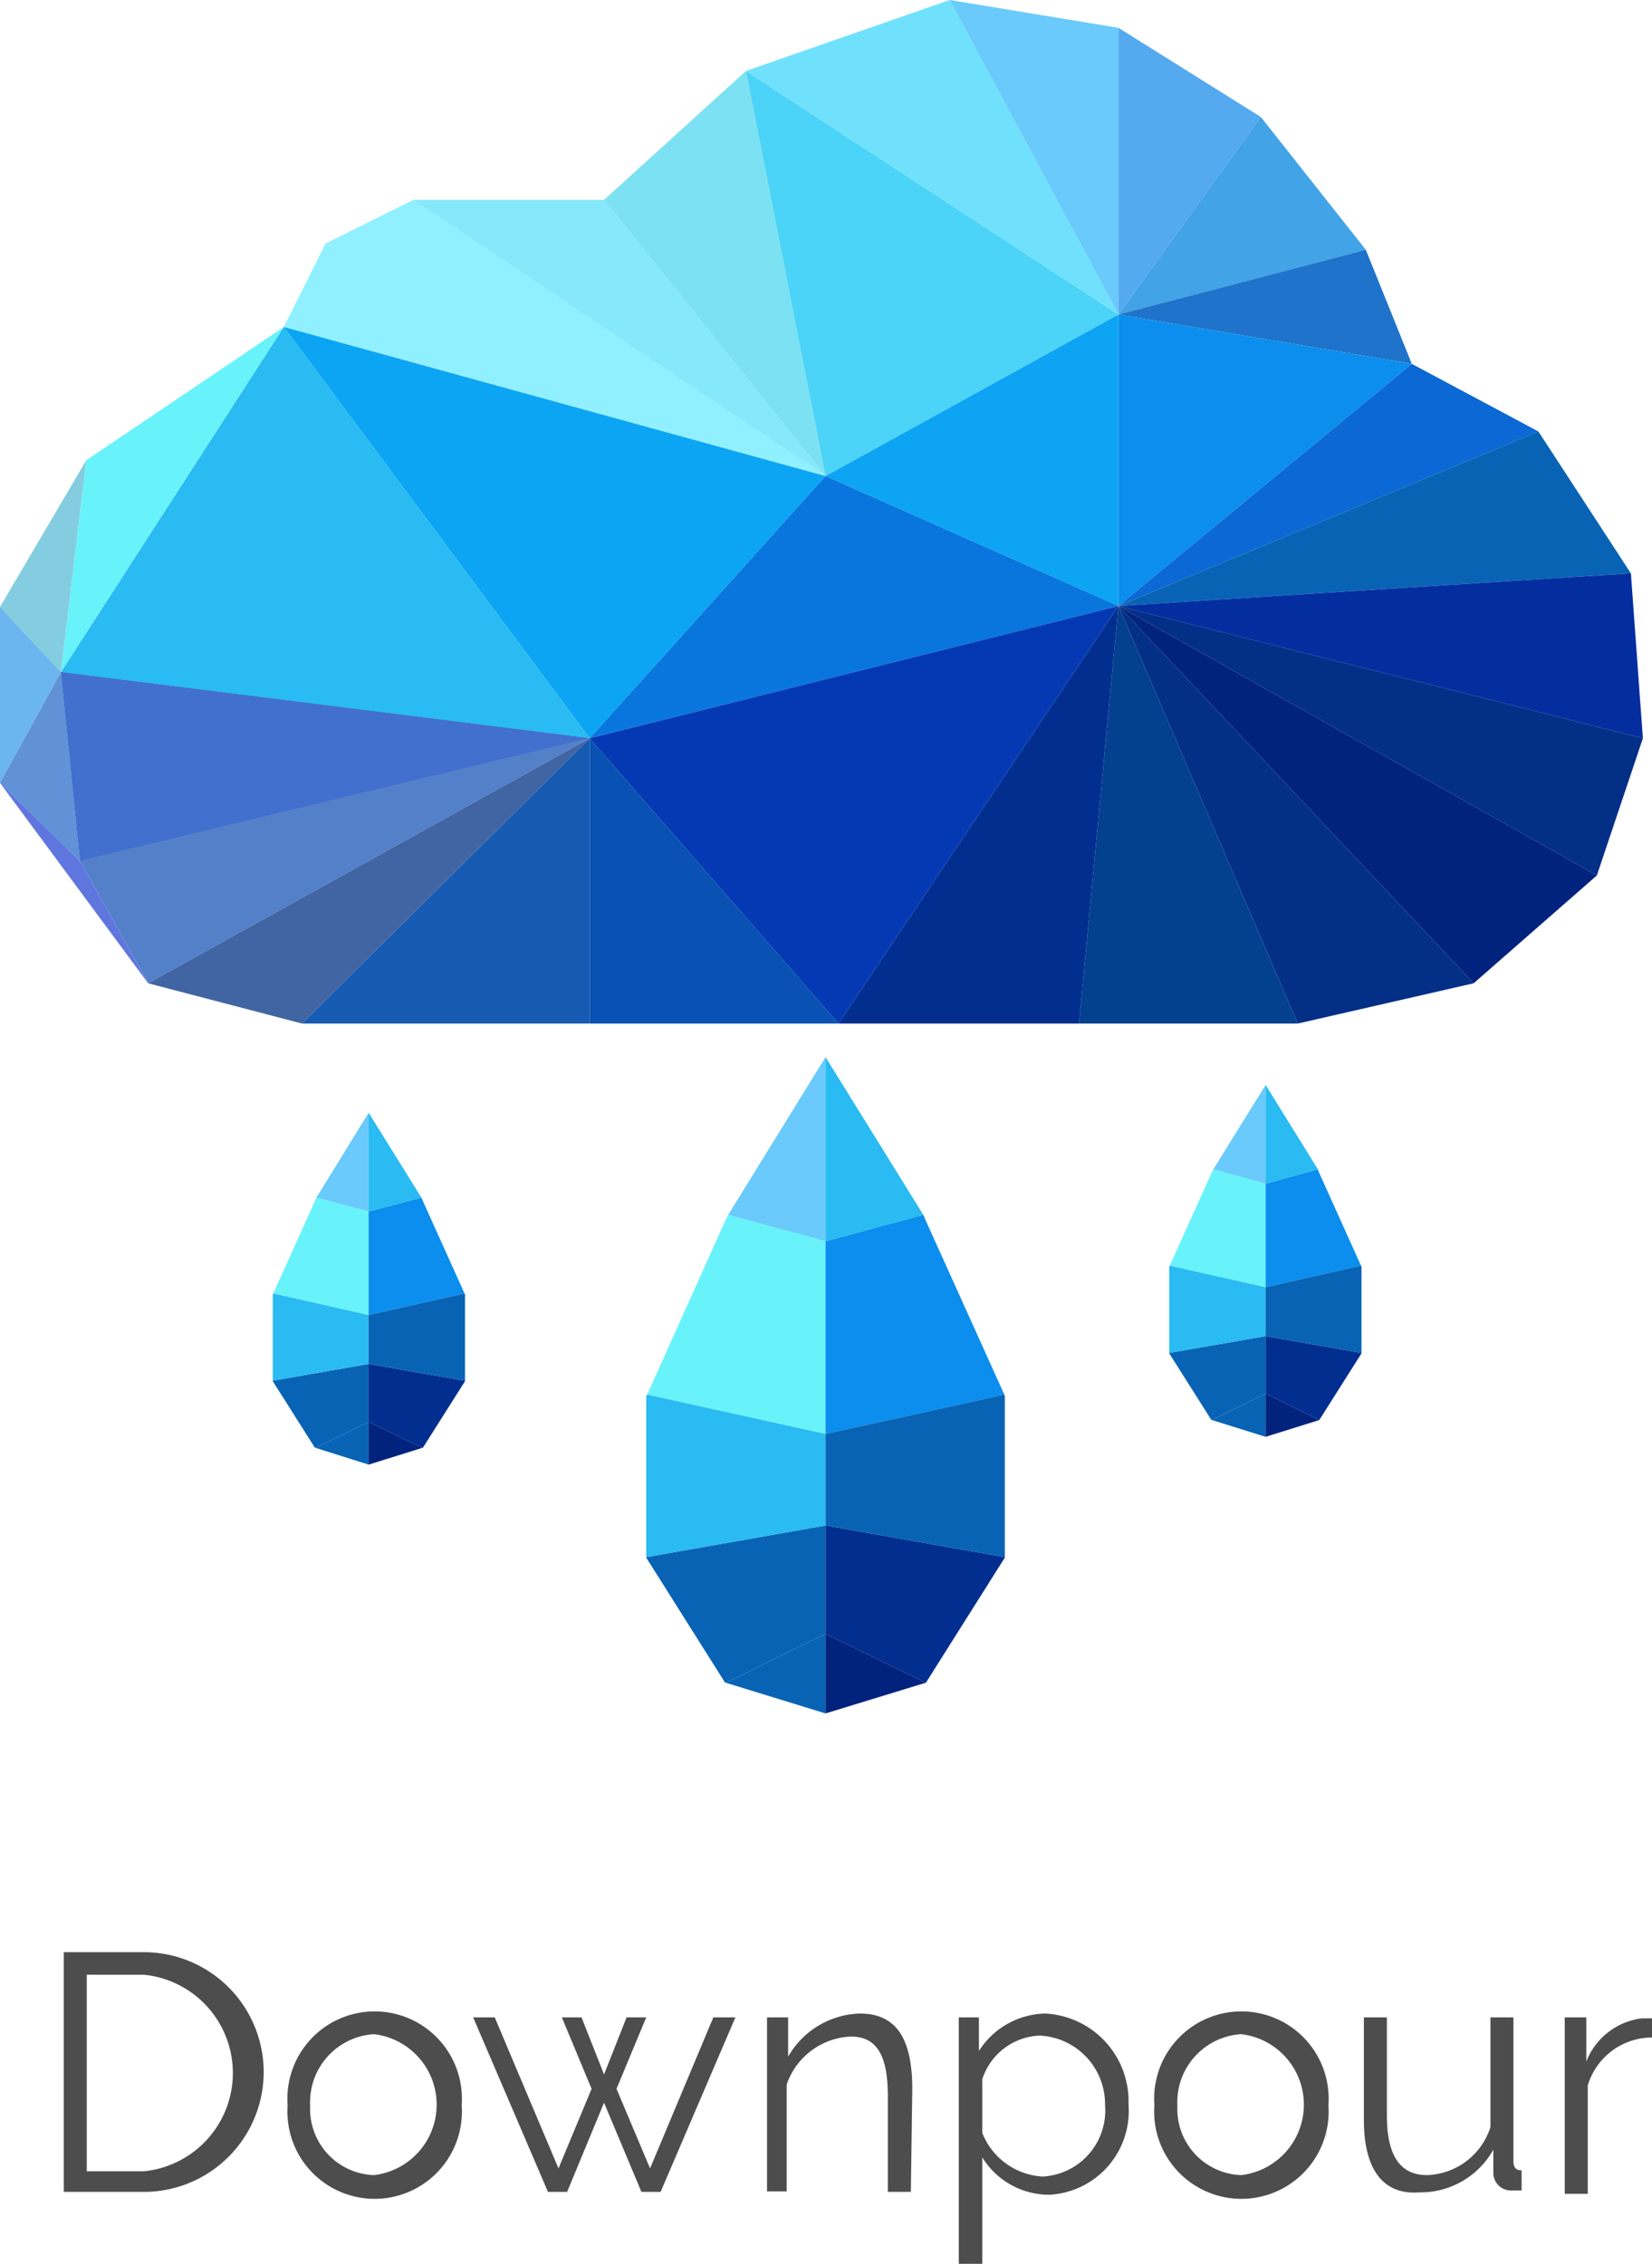 <svg xmlns="http://www.w3.org/2000/svg" viewBox="0 0 34.46 47.22"><defs><style>.cls-1{fill:#91f0ff;}.cls-2{fill:#0ba5f4;}.cls-3{fill:#29bbf1;}.cls-4{fill:#68f3fb;}.cls-5{fill:#84cde0;}.cls-6{fill:#6bb6ef;}.cls-7{fill:#2145a2;}.cls-8{fill:#4170ce;}.cls-9{fill:#5380c9;}.cls-10{fill:#4165a3;}.cls-11{fill:#175ab2;}.cls-12{fill:#0951b2;}.cls-13{fill:#6191d6;}.cls-14{fill:#6076df;}.cls-15{fill:#85e8fb;}.cls-16{fill:#7ce1f2;}.cls-17{fill:#4bd4f7;}.cls-18{fill:#70e1fd;}.cls-19{fill:#69cafb;}.cls-20{fill:#54a9ef;}.cls-21{fill:#42a3e6;}.cls-22{fill:#1f73ca;}.cls-23{fill:#0da4f4;}.cls-24{fill:#0b8eed;}.cls-25{fill:#0b68d4;}.cls-26{fill:#0863b4;}.cls-27{fill:#042d9f;}.cls-28{fill:#032f87;}.cls-29{fill:#02237d;}.cls-30{fill:#03408d;}.cls-31{fill:#022e90;}.cls-32{fill:#0876dd;}.cls-33{fill:#0539b3;}.cls-34{fill:#4d4d4d;}</style></defs><title>heavylain</title><g id="레이어_2" data-name="레이어 2"><g id="Layer_1" data-name="Layer 1"><polygon class="cls-1" points="5.92 6.82 6.79 5.08 8.62 4.17 17.22 9.93 5.92 6.82"/><polygon class="cls-2" points="5.92 6.82 12.3 15.4 17.22 9.93 5.92 6.82"/><polygon class="cls-3" points="5.92 6.82 12.3 15.4 1.27 14.02 5.92 6.82"/><polygon class="cls-4" points="5.92 6.82 1.8 9.6 1.27 14.02 5.92 6.82"/><polygon class="cls-5" points="0 12.66 1.8 9.6 1.27 14.02 0 12.66"/><polygon class="cls-6" points="0 12.66 0 16.33 1.27 14.02 0 12.66"/><polygon class="cls-7" points="1.67 17.96 12.3 15.4 1.27 14.02 1.67 17.96"/><polygon class="cls-8" points="1.67 17.96 12.3 15.4 1.27 14.02 1.67 17.96"/><polygon class="cls-9" points="1.67 17.96 12.3 15.4 3.09 20.51 1.67 17.96"/><polygon class="cls-10" points="6.3 21.35 12.3 15.4 3.09 20.51 6.3 21.35"/><polygon class="cls-11" points="6.3 21.35 12.3 15.4 12.3 21.35 6.3 21.35"/><polygon class="cls-12" points="17.49 21.35 12.3 15.4 12.3 21.35 17.49 21.35"/><polygon class="cls-13" points="1.67 17.96 0 16.33 1.27 14.02 1.67 17.96"/><polygon class="cls-14" points="1.67 17.96 0 16.33 3.09 20.51 1.67 17.96"/><polygon class="cls-15" points="12.6 4.17 8.62 4.17 17.22 9.93 12.6 4.17"/><polygon class="cls-16" points="12.6 4.17 15.56 1.48 17.22 9.93 12.6 4.17"/><polygon class="cls-17" points="23.33 6.56 15.56 1.48 17.22 9.93 23.33 6.56"/><polygon class="cls-18" points="23.33 6.56 15.56 1.48 19.81 0 23.33 6.56"/><polygon class="cls-19" points="23.33 6.56 23.33 0.58 19.81 0 23.33 6.56"/><polygon class="cls-20" points="23.33 6.56 23.33 0.58 26.3 2.44 23.33 6.56"/><polygon class="cls-21" points="23.33 6.56 28.49 5.21 26.3 2.44 23.33 6.56"/><polygon class="cls-22" points="23.33 6.56 28.49 5.21 29.45 7.59 23.33 6.56"/><polygon class="cls-23" points="23.33 6.56 23.33 12.64 17.22 9.93 23.33 6.56"/><polygon class="cls-24" points="23.33 6.56 23.33 12.64 29.45 7.59 23.33 6.56"/><polygon class="cls-25" points="32.09 9 23.33 12.64 29.45 7.59 32.09 9"/><polygon class="cls-26" points="32.09 9 23.33 12.64 34.02 11.96 32.09 9"/><polygon class="cls-27" points="34.27 15.4 23.33 12.64 34.02 11.96 34.27 15.4"/><polygon class="cls-28" points="34.27 15.4 23.33 12.64 33.31 18.26 34.27 15.4"/><polygon class="cls-29" points="30.74 20.51 23.33 12.64 33.31 18.26 30.74 20.51"/><polygon class="cls-28" points="30.74 20.51 23.33 12.64 27.07 21.35 30.74 20.51"/><polygon class="cls-30" points="22.51 21.35 23.33 12.64 27.07 21.35 22.51 21.35"/><polygon class="cls-31" points="22.51 21.35 23.33 12.64 17.49 21.35 22.51 21.35"/><polygon class="cls-32" points="12.3 15.4 23.33 12.64 17.22 9.93 12.3 15.4"/><polygon class="cls-33" points="12.3 15.4 23.33 12.64 17.49 21.35 12.3 15.4"/><polygon class="cls-4" points="17.22 25.89 15.19 25.34 15.12 25.48 13.5 29.09 17.22 29.91 17.22 25.89"/><polygon class="cls-26" points="17.22 35.74 17.22 34.08 15.14 35.1 17.22 35.74"/><polygon class="cls-19" points="17.22 22.05 15.19 25.34 17.22 25.89 17.22 22.05"/><polygon class="cls-26" points="13.48 32.48 13.48 32.49 15.12 35.09 15.14 35.1 17.22 34.08 17.22 31.82 13.48 32.48"/><polygon class="cls-3" points="17.22 29.91 13.5 29.09 13.48 29.12 13.48 32.48 17.22 31.82 17.22 29.91"/><polygon class="cls-24" points="17.22 25.89 19.26 25.34 19.32 25.48 20.95 29.09 17.22 29.91 17.22 25.89"/><polygon class="cls-29" points="17.22 35.74 17.22 34.08 19.31 35.1 17.22 35.74"/><polygon class="cls-3" points="17.22 22.05 19.26 25.34 17.22 25.89 17.22 22.05"/><polygon class="cls-31" points="20.96 32.48 20.96 32.49 19.32 35.09 19.31 35.1 17.22 34.08 17.22 31.82 20.96 32.48"/><polygon class="cls-26" points="17.22 29.91 20.95 29.09 20.96 29.12 20.96 32.48 17.22 31.82 17.22 29.91"/><polygon class="cls-4" points="26.4 24.69 25.31 24.39 25.27 24.47 24.4 26.4 26.4 26.85 26.4 24.69"/><polygon class="cls-26" points="26.4 29.97 26.4 29.07 25.28 29.62 26.4 29.97"/><polygon class="cls-19" points="26.4 22.63 25.31 24.39 26.4 24.69 26.4 22.63"/><polygon class="cls-26" points="24.39 28.22 24.39 28.23 25.27 29.62 25.28 29.62 26.4 29.07 26.4 27.87 24.39 28.22"/><polygon class="cls-3" points="26.4 26.85 24.4 26.4 24.39 26.42 24.39 28.22 26.4 27.87 26.4 26.85"/><polygon class="cls-24" points="26.4 24.69 27.49 24.39 27.52 24.47 28.39 26.4 26.4 26.85 26.4 24.69"/><polygon class="cls-29" points="26.4 29.97 26.4 29.07 27.52 29.62 26.4 29.97"/><polygon class="cls-3" points="26.4 22.63 27.49 24.39 26.4 24.69 26.4 22.63"/><polygon class="cls-31" points="28.4 28.22 28.4 28.23 27.52 29.62 27.52 29.62 26.4 29.07 26.4 27.87 28.4 28.22"/><polygon class="cls-26" points="26.4 26.85 28.39 26.4 28.4 26.42 28.4 28.22 26.4 27.87 26.4 26.85"/><polygon class="cls-4" points="7.69 25.27 6.6 24.98 6.57 25.05 5.7 26.98 7.69 27.43 7.69 25.27"/><polygon class="cls-26" points="7.69 30.55 7.69 29.66 6.58 30.2 7.69 30.55"/><polygon class="cls-19" points="7.69 23.21 6.6 24.98 7.69 25.27 7.69 23.21"/><polygon class="cls-26" points="5.69 28.8 5.69 28.81 6.57 30.2 6.58 30.2 7.69 29.66 7.69 28.45 5.69 28.8"/><polygon class="cls-3" points="7.69 27.43 5.7 26.98 5.69 27 5.69 28.8 7.69 28.45 7.69 27.43"/><polygon class="cls-24" points="7.69 25.27 8.79 24.98 8.82 25.05 9.69 26.98 7.69 27.43 7.69 25.27"/><polygon class="cls-29" points="7.69 30.55 7.69 29.66 8.81 30.2 7.69 30.55"/><polygon class="cls-3" points="7.69 23.21 8.79 24.98 7.69 25.27 7.69 23.21"/><polygon class="cls-31" points="9.7 28.8 9.7 28.81 8.82 30.2 8.81 30.2 7.69 29.66 7.69 28.45 9.7 28.8"/><polygon class="cls-26" points="7.69 27.43 9.69 26.98 9.7 27 9.7 28.8 7.69 28.45 7.69 27.43"/><path class="cls-34" d="M1.33,45.72v-5H3a2.49,2.49,0,0,1,0,5ZM3,41.19H1.81v4.1H3a2.06,2.06,0,0,0,0-4.1Z"/><path class="cls-34" d="M6,43.91a1.82,1.82,0,1,1,3.63,0,1.82,1.82,0,1,1-3.63,0ZM7.8,45.37a1.48,1.48,0,0,0,0-2.94,1.42,1.42,0,0,0-1.33,1.49A1.38,1.38,0,0,0,7.8,45.37Z"/><path class="cls-34" d="M14.88,42.08h.46l-1.56,3.64h-.4l-.78-1.86-.77,1.86h-.4L9.87,42.08h.45l1.33,3.15.69-1.66-.62-1.49h.41l.47,1.19.47-1.19h.41l-.62,1.49.7,1.66Z"/><path class="cls-34" d="M19,45.72h-.48v-2c0-.86-.24-1.24-.77-1.24a1.48,1.48,0,0,0-1.34,1v2.23H16V42.08h.44v.82A1.78,1.78,0,0,1,17.94,42c.82,0,1.09.62,1.09,1.58Z"/><path class="cls-34" d="M20.49,45v2.25H20V42.08h.42v.7A1.68,1.68,0,0,1,21.8,42a1.83,1.83,0,0,1,1.74,1.89,1.75,1.75,0,0,1-1.65,1.89A1.64,1.64,0,0,1,20.49,45Zm2.56-1.07a1.43,1.43,0,0,0-1.36-1.47,1.31,1.31,0,0,0-1.2.91v1.12a1.44,1.44,0,0,0,1.26.91A1.38,1.38,0,0,0,23.05,43.9Z"/><path class="cls-34" d="M24.08,43.91a1.82,1.82,0,1,1,3.63,0,1.82,1.82,0,1,1-3.63,0Zm1.81,1.46a1.48,1.48,0,0,0,0-2.94,1.42,1.42,0,0,0-1.33,1.49A1.38,1.38,0,0,0,25.89,45.37Z"/><path class="cls-34" d="M28.45,44.22V42.08h.48v2.05c0,.84.28,1.24.84,1.24a1.44,1.44,0,0,0,1.32-1V42.08h.48v3c0,.13.05.19.17.19v.42l-.19,0a.37.37,0,0,1-.4-.35v-.5a1.74,1.74,0,0,1-1.54.89C28.85,45.79,28.45,45.25,28.45,44.22Z"/><path class="cls-34" d="M34.46,42.5a1.4,1.4,0,0,0-1.34,1v2.26h-.48V42.08h.45V43a1.43,1.43,0,0,1,1.16-.9h.21Z"/></g></g></svg>
